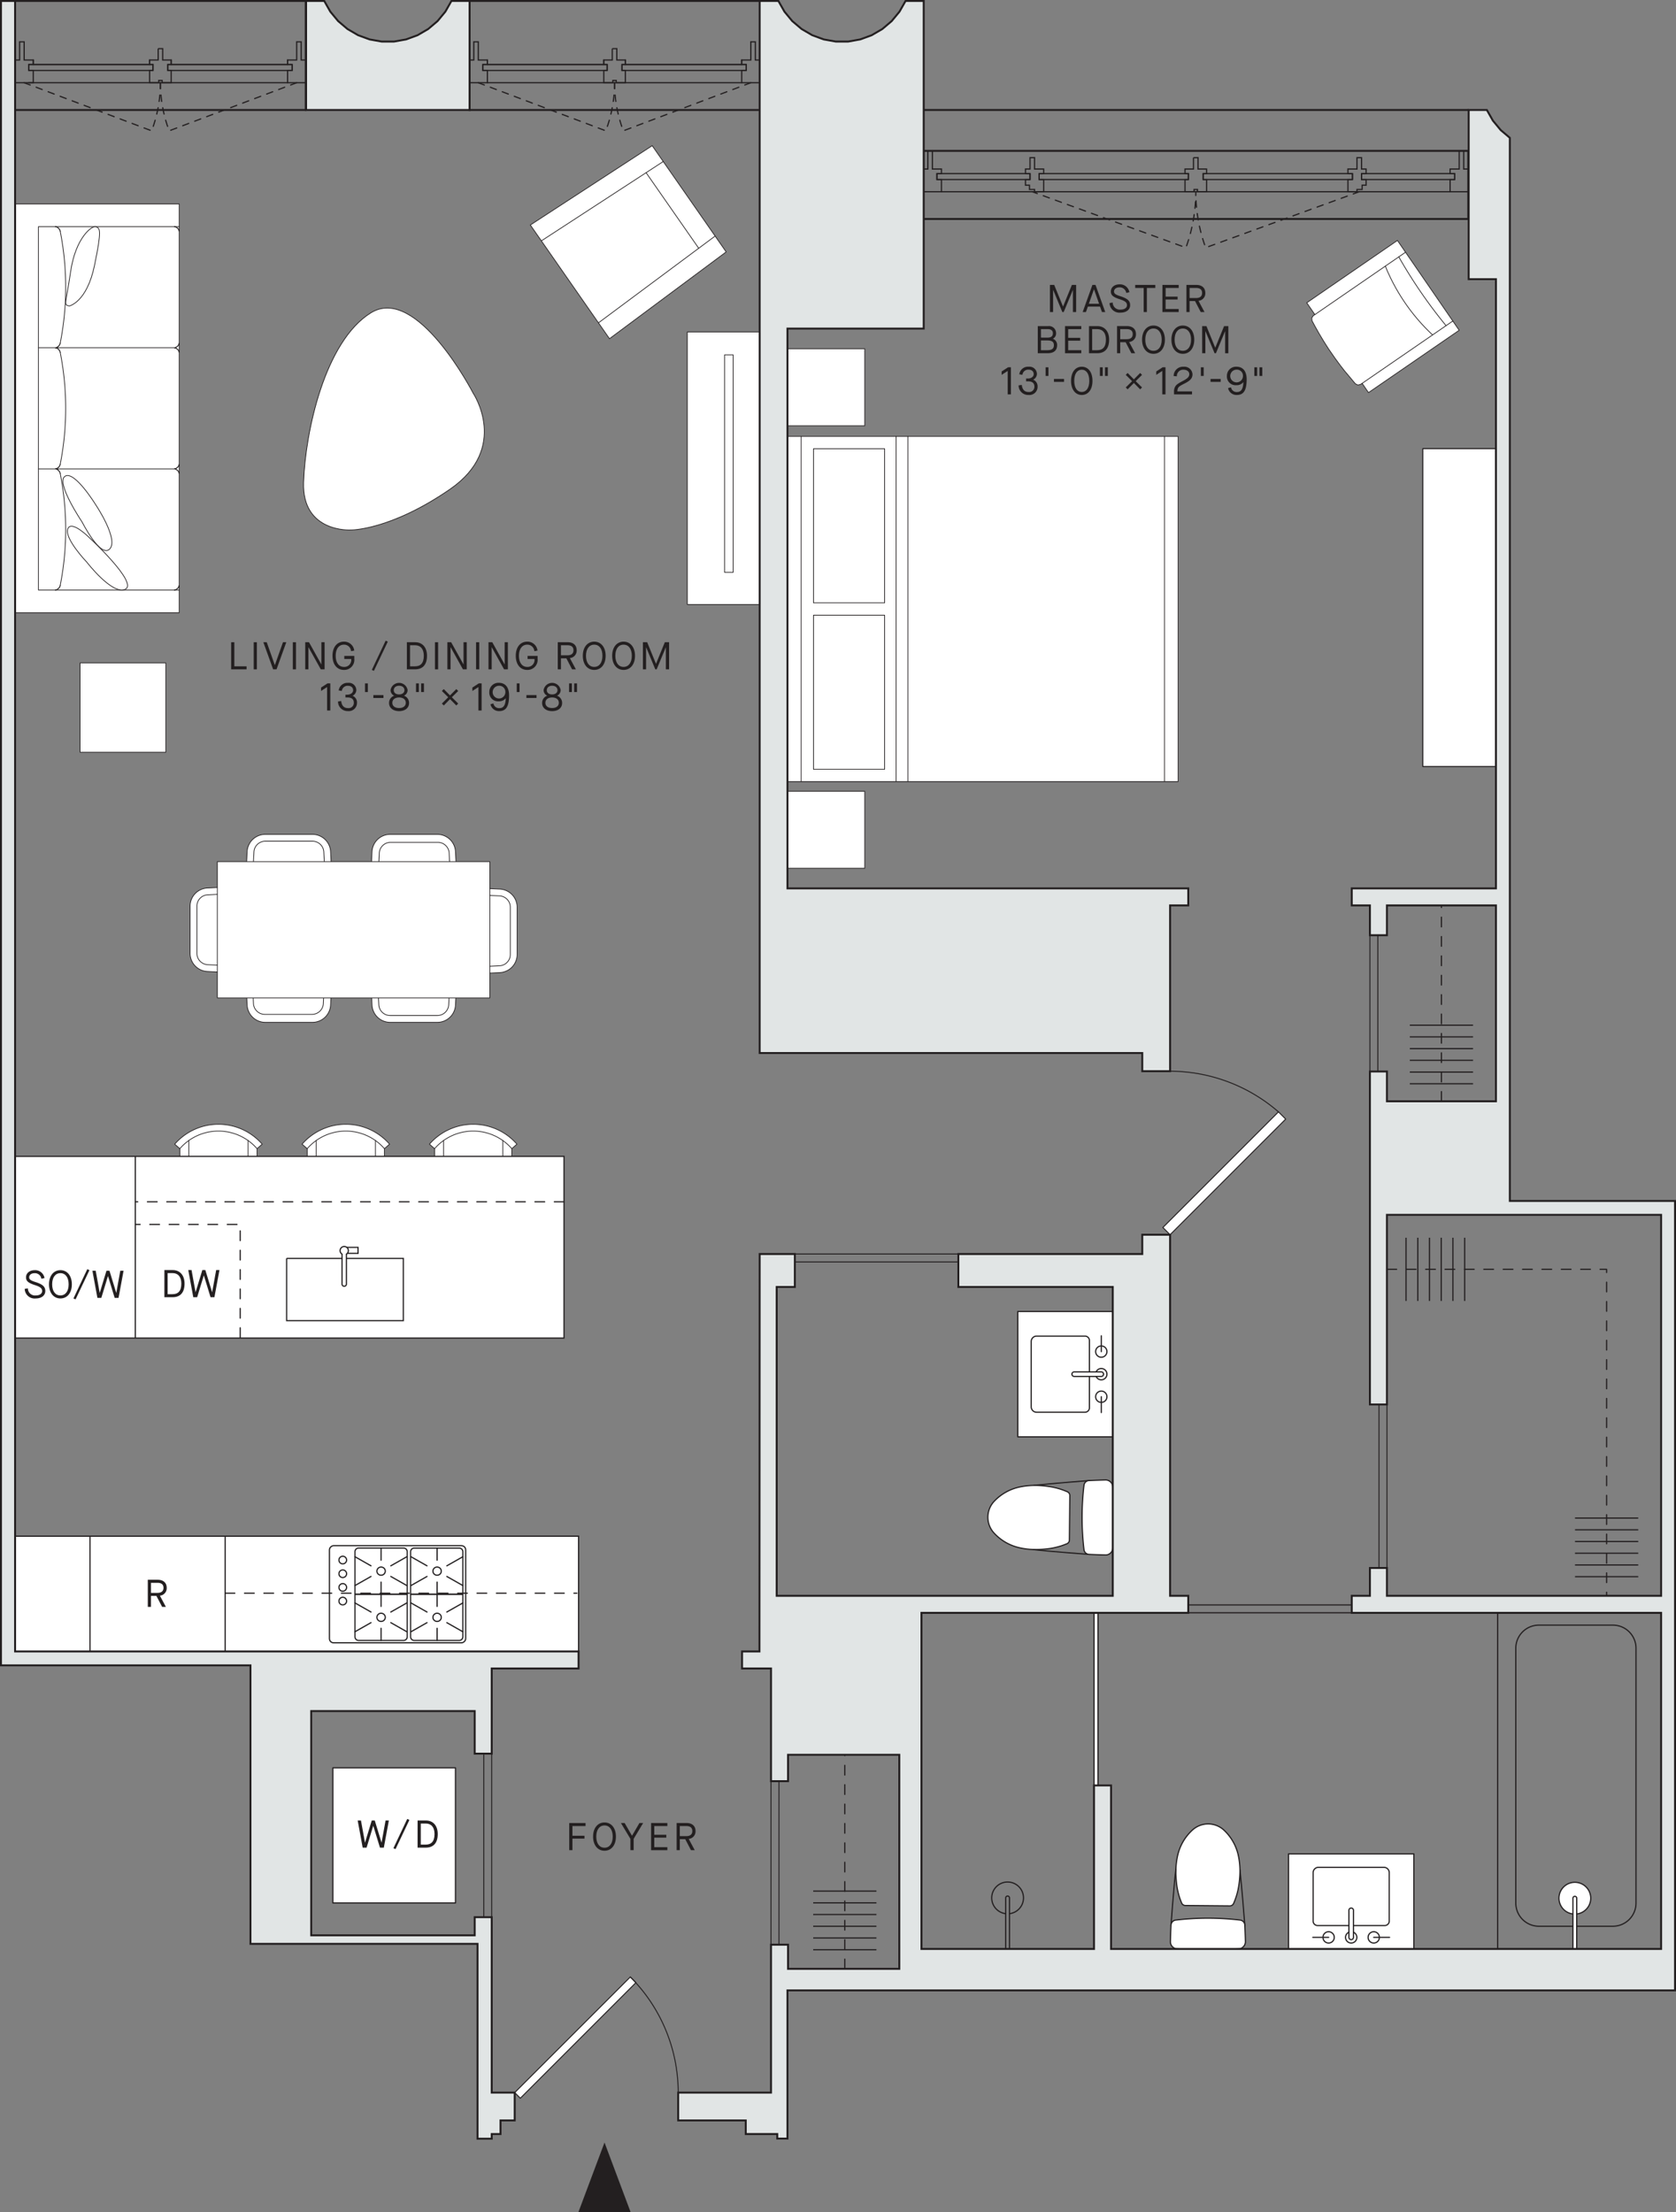 <svg xmlns="http://www.w3.org/2000/svg" viewBox="0 0 345.986 456.619"><rect x="0" y="0" width="345.986" height="456.619" fill="#808080" stroke="none"/><title>Asset 8Unit5B_x</title><g id="Layer_2" data-name="Layer 2"><g id="Unit5B_Rest"><g id="LWPOLYLINE"><path d="M61.241,17.075,34.925,27a28.129,28.129,0,0,1-1.809-9.924" style="fill:none;stroke:#231f20;stroke-linecap:round;stroke-linejoin:round;stroke-width:0.25px;stroke-dasharray:1.323,1.323"/></g><g id="LWPOLYLINE-2" data-name="LWPOLYLINE"><path d="M4.991,17.075,31.307,27a28.129,28.129,0,0,0,1.809-9.924" style="fill:none;stroke:#231f20;stroke-linecap:round;stroke-linejoin:round;stroke-width:0.25px;stroke-dasharray:1.323,1.323"/></g><g id="LWPOLYLINE-3" data-name="LWPOLYLINE"><path d="M154.991,17.075,128.675,27a28.129,28.129,0,0,1-1.809-9.924" style="fill:none;stroke:#231f20;stroke-linecap:round;stroke-linejoin:round;stroke-width:0.25px;stroke-dasharray:1.323,1.323"/></g><g id="LWPOLYLINE-4" data-name="LWPOLYLINE"><path d="M98.741,17.075,125.057,27a28.129,28.129,0,0,0,1.809-9.924" style="fill:none;stroke:#231f20;stroke-linecap:round;stroke-linejoin:round;stroke-width:0.25px;stroke-dasharray:1.323,1.323"/></g><g id="LWPOLYLINE-5" data-name="LWPOLYLINE"><path d="M280.6,39.575,248.887,51.118a33.759,33.759,0,0,1-2.035-11.543,33.759,33.759,0,0,1-2.035,11.543L213.1,39.575" style="fill:none;stroke:#231f20;stroke-linecap:round;stroke-linejoin:round;stroke-width:0.25px;stroke-dasharray:1.323,1.323"/></g><g id="LWPOLYLINE-6" data-name="LWPOLYLINE"><path d="M88.654,236.163a11.974,11.974,0,0,1,18.058,0l-1.06.924v10.9H89.714v-10.9Z" style="fill:#fff;stroke:#231f20;stroke-linecap:round;stroke-linejoin:round;stroke-width:0.15px"/></g><g id="LWPOLYLINE-7" data-name="LWPOLYLINE"><path d="M62.359,236.163a11.974,11.974,0,0,1,18.058,0l-1.06.924v10.9H63.419v-10.9Z" style="fill:#fff;stroke:#231f20;stroke-linecap:round;stroke-linejoin:round;stroke-width:0.15px"/></g><g id="LWPOLYLINE-8" data-name="LWPOLYLINE"><path d="M36.064,236.163a11.974,11.974,0,0,1,18.058,0l-1.06.924v10.9H37.124v-10.9Z" style="fill:#fff;stroke:#231f20;stroke-linecap:round;stroke-linejoin:round;stroke-width:0.15px"/></g><g id="LWPOLYLINE-9" data-name="LWPOLYLINE"><path d="M48.617,183v17.812l-5.812-.291a3.749,3.749,0,0,1-3.563-3.745v-9.74a3.75,3.75,0,0,1,3.563-3.746Z" style="fill:#fff;stroke:#231f20;stroke-linecap:round;stroke-linejoin:round;stroke-width:0.15px"/></g><g id="LWPOLYLINE-10" data-name="LWPOLYLINE"><path d="M97.38,201.032V183.22l5.812.291a3.749,3.749,0,0,1,3.563,3.745V197a3.75,3.75,0,0,1-3.563,3.745Z" style="fill:#fff;stroke:#231f20;stroke-linecap:round;stroke-linejoin:round;stroke-width:0.15px"/></g><g id="LWPOLYLINE-11" data-name="LWPOLYLINE"><path d="M50.726,181.593H68.539l-.291-5.812a3.749,3.749,0,0,0-3.745-3.563H54.762a3.75,3.75,0,0,0-3.745,3.563Z" style="fill:#fff;stroke:#231f20;stroke-linecap:round;stroke-linejoin:round;stroke-width:0.15px"/></g><g id="LWPOLYLINE-12" data-name="LWPOLYLINE"><path d="M76.508,181.593H94.32l-.29-5.812a3.75,3.75,0,0,0-3.746-3.563h-9.74a3.75,3.75,0,0,0-3.746,3.563Z" style="fill:#fff;stroke:#231f20;stroke-linecap:round;stroke-linejoin:round;stroke-width:0.15px"/></g><g id="LWPOLYLINE-13" data-name="LWPOLYLINE"><path d="M94.32,201.638H76.508l.29,5.813a3.749,3.749,0,0,0,3.746,3.562h9.74a3.749,3.749,0,0,0,3.746-3.562Z" style="fill:#fff;stroke:#231f20;stroke-linecap:round;stroke-linejoin:round;stroke-width:0.15px"/></g><g id="LWPOLYLINE-14" data-name="LWPOLYLINE"><path d="M68.539,201.638H50.726l.291,5.813a3.749,3.749,0,0,0,3.745,3.562H64.5a3.749,3.749,0,0,0,3.745-3.562Z" style="fill:#fff;stroke:#231f20;stroke-linecap:round;stroke-linejoin:round;stroke-width:0.15px"/></g><g id="LWPOLYLINE-15" data-name="LWPOLYLINE"><path d="M48.617,199.4l-5.742-.287a2.344,2.344,0,0,1-2.227-2.341v-9.74a2.344,2.344,0,0,1,2.227-2.341l5.742-.287" style="fill:#fff;stroke:#231f20;stroke-linecap:round;stroke-linejoin:round;stroke-width:0.15px"/></g><g id="LWPOLYLINE-16" data-name="LWPOLYLINE"><path d="M97.38,184.628l5.742.287a2.343,2.343,0,0,1,2.226,2.341V197a2.343,2.343,0,0,1-2.226,2.34l-5.742.287" style="fill:#fff;stroke:#231f20;stroke-linecap:round;stroke-linejoin:round;stroke-width:0.15px"/></g><g id="LWPOLYLINE-17" data-name="LWPOLYLINE"><path d="M67.131,181.593l-.287-5.742a2.343,2.343,0,0,0-2.341-2.226H54.762a2.343,2.343,0,0,0-2.34,2.226l-.287,5.742" style="fill:#fff;stroke:#231f20;stroke-linecap:round;stroke-linejoin:round;stroke-width:0.15px"/></g><g id="LWPOLYLINE-18" data-name="LWPOLYLINE"><path d="M93.008,181.828l-.287-5.742a2.343,2.343,0,0,0-2.341-2.227H80.64a2.343,2.343,0,0,0-2.341,2.227l-.287,5.742" style="fill:#fff;stroke:#231f20;stroke-linecap:round;stroke-linejoin:round;stroke-width:0.15px"/></g><g id="LWPOLYLINE-19" data-name="LWPOLYLINE"><path d="M77.916,201.638l.287,5.742a2.343,2.343,0,0,0,2.341,2.227h9.74a2.343,2.343,0,0,0,2.341-2.227l.287-5.742" style="fill:#fff;stroke:#231f20;stroke-linecap:round;stroke-linejoin:round;stroke-width:0.15px"/></g><g id="LWPOLYLINE-20" data-name="LWPOLYLINE"><path d="M52.038,201.4l.287,5.742a2.345,2.345,0,0,0,2.341,2.227h9.741a2.345,2.345,0,0,0,2.341-2.227l.287-5.742" style="fill:#fff;stroke:#231f20;stroke-linecap:round;stroke-linejoin:round;stroke-width:0.15px"/></g><g id="LWPOLYLINE-21" data-name="LWPOLYLINE"><rect x="44.867" y="177.843" width="56.25" height="28.125" style="fill:#fff;stroke:#231f20;stroke-linecap:round;stroke-linejoin:round;stroke-width:0.15px"/></g><g id="LWPOLYLINE-22" data-name="LWPOLYLINE"><rect x="162.58" y="90.077" width="80.625" height="71.25" style="fill:#fff;stroke:#231f20;stroke-linecap:round;stroke-linejoin:round;stroke-width:0.15px"/></g><g id="LWPOLYLINE-23" data-name="LWPOLYLINE"><rect x="162.58" y="163.32" width="15.938" height="15.897" style="fill:#fff;stroke:#231f20;stroke-linecap:round;stroke-linejoin:round;stroke-width:0.15px"/></g><g id="LWPOLYLINE-24" data-name="LWPOLYLINE"><rect x="162.58" y="71.983" width="15.938" height="15.897" style="fill:#fff;stroke:#231f20;stroke-linecap:round;stroke-linejoin:round;stroke-width:0.15px"/></g><g id="LWPOLYLINE-25" data-name="LWPOLYLINE"><rect x="167.934" y="126.976" width="14.683" height="31.809" style="fill:none;stroke:#231f20;stroke-linecap:round;stroke-linejoin:round;stroke-width:0.15px"/></g><g id="LINE"><line x1="165.392" y1="90.077" x2="165.392" y2="161.327" style="fill:none;stroke:#231f20;stroke-linecap:round;stroke-linejoin:round;stroke-width:0.15px"/></g><g id="LINE-2" data-name="LINE"><line x1="240.392" y1="90.077" x2="240.392" y2="161.327" style="fill:none;stroke:#231f20;stroke-linecap:round;stroke-linejoin:round;stroke-width:0.15px"/></g><g id="LWPOLYLINE-26" data-name="LWPOLYLINE"><rect x="167.934" y="92.619" width="14.683" height="31.809" style="fill:none;stroke:#231f20;stroke-linecap:round;stroke-linejoin:round;stroke-width:0.15px"/></g><g id="LWPOLYLINE-27" data-name="LWPOLYLINE"><line x1="91.565" y1="235.411" x2="91.565" y2="247.991" style="fill:none;stroke:#231f20;stroke-linecap:round;stroke-linejoin:round;stroke-width:0.15px"/></g><g id="LWPOLYLINE-28" data-name="LWPOLYLINE"><line x1="103.801" y1="235.411" x2="103.801" y2="247.991" style="fill:none;stroke:#231f20;stroke-linecap:round;stroke-linejoin:round;stroke-width:0.15px"/></g><g id="LWPOLYLINE-29" data-name="LWPOLYLINE"><path d="M105.652,237.087a10.567,10.567,0,0,0-15.938,0" style="fill:none;stroke:#231f20;stroke-linecap:round;stroke-linejoin:round;stroke-width:0.15px"/></g><g id="LWPOLYLINE-30" data-name="LWPOLYLINE"><line x1="65.27" y1="235.411" x2="65.27" y2="247.991" style="fill:none;stroke:#231f20;stroke-linecap:round;stroke-linejoin:round;stroke-width:0.15px"/></g><g id="LWPOLYLINE-31" data-name="LWPOLYLINE"><line x1="77.506" y1="235.411" x2="77.506" y2="247.991" style="fill:none;stroke:#231f20;stroke-linecap:round;stroke-linejoin:round;stroke-width:0.15px"/></g><g id="LWPOLYLINE-32" data-name="LWPOLYLINE"><path d="M79.357,237.087a10.567,10.567,0,0,0-15.938,0" style="fill:none;stroke:#231f20;stroke-linecap:round;stroke-linejoin:round;stroke-width:0.15px"/></g><g id="LWPOLYLINE-33" data-name="LWPOLYLINE"><line x1="38.975" y1="235.411" x2="38.975" y2="247.991" style="fill:none;stroke:#231f20;stroke-linecap:round;stroke-linejoin:round;stroke-width:0.15px"/></g><g id="LWPOLYLINE-34" data-name="LWPOLYLINE"><line x1="51.211" y1="235.411" x2="51.211" y2="247.991" style="fill:none;stroke:#231f20;stroke-linecap:round;stroke-linejoin:round;stroke-width:0.15px"/></g><g id="LWPOLYLINE-35" data-name="LWPOLYLINE"><path d="M53.062,237.087a10.567,10.567,0,0,0-15.938,0" style="fill:none;stroke:#231f20;stroke-linecap:round;stroke-linejoin:round;stroke-width:0.15px"/></g><g id="LWPOLYLINE-36" data-name="LWPOLYLINE"><polygon points="282.509 81.037 281.194 79.125 280.89 79.334 280.323 79.478 279.799 79.219 278.555 77.728 277.54 76.524 276.7 75.442 275.625 73.983 274.683 72.623 274.302 72.078 274.014 71.624 273.643 71.047 273.233 70.392 272.304 68.845 271.474 67.373 270.847 66.199 270.793 65.617 271.13 65.139 271.435 64.93 269.762 62.496 288.477 49.629 301.224 68.17 282.509 81.037" style="fill:#fff;stroke:#231f20;stroke-linecap:round;stroke-linejoin:round;stroke-width:0.15px"/></g><g id="LINE-3" data-name="LINE"><line x1="290.15" y1="52.063" x2="271.442" y2="64.93" style="fill:none;stroke:#231f20;stroke-linecap:round;stroke-linejoin:round;stroke-width:0.15px"/></g><g id="LINE-4" data-name="LINE"><line x1="281.194" y1="79.125" x2="299.91" y2="66.258" style="fill:none;stroke:#231f20;stroke-linecap:round;stroke-linejoin:round;stroke-width:0.15px"/></g><g id="ARC"><path d="M285.978,54.931a40.153,40.153,0,0,0,9.76,14.2" style="fill:none;stroke:#231f20;stroke-linecap:round;stroke-linejoin:round;stroke-width:0.15px"/></g><g id="ARC-2" data-name="ARC"><path d="M288.76,53.019a101.031,101.031,0,0,0,9.759,14.2" style="fill:none;stroke:#231f20;stroke-linecap:round;stroke-linejoin:round;stroke-width:0.15px"/></g><line x1="184.986" y1="161.314" x2="184.986" y2="90.064" style="fill:none;stroke:#231f20;stroke-linecap:round;stroke-linejoin:round;stroke-width:0.15px"/><line x1="187.416" y1="161.314" x2="187.416" y2="90.064" style="fill:none;stroke:#231f20;stroke-linecap:round;stroke-linejoin:round;stroke-width:0.15px"/><g id="LWPOLYLINE-37" data-name="LWPOLYLINE"><rect x="293.724" y="92.595" width="15" height="65.625" style="fill:#fff;stroke:#231f20;stroke-linecap:round;stroke-linejoin:round;stroke-width:0.216px"/></g><g id="LWPOLYLINE-38" data-name="LWPOLYLINE"><rect x="141.88" y="68.518" width="15" height="56.25" style="fill:#fff;stroke:#231f20;stroke-linecap:round;stroke-linejoin:round;stroke-width:0.15px"/></g><g id="LWPOLYLINE-39" data-name="LWPOLYLINE"><polygon points="125.82 69.908 149.904 51.996 134.636 30.069 109.481 46.443 125.82 69.908" style="fill:#fff;stroke:#231f20;stroke-linecap:round;stroke-linejoin:round;stroke-width:0.15px"/></g><g id="LINE-5" data-name="LINE"><line x1="123.542" y1="66.637" x2="147.626" y2="48.724" style="fill:none;stroke:#231f20;stroke-linecap:round;stroke-linejoin:round;stroke-width:0.15px"/></g><g id="LINE-6" data-name="LINE"><line x1="144.235" y1="51.237" x2="133.381" y2="35.649" style="fill:none;stroke:#231f20;stroke-linecap:round;stroke-linejoin:round;stroke-width:0.15px"/></g><g id="LINE-7" data-name="LINE"><line x1="136.914" y1="33.34" x2="111.759" y2="49.714" style="fill:none;stroke:#231f20;stroke-linecap:round;stroke-linejoin:round;stroke-width:0.15px"/></g><g id="LWPOLYLINE-40" data-name="LWPOLYLINE"><rect x="16.53" y="136.831" width="17.698" height="18.436" style="fill:#fff;stroke:#231f20;stroke-linecap:round;stroke-linejoin:round;stroke-width:0.15px"/></g><rect x="128.014" y="94.809" width="44.903" height="1.758" transform="translate(246.153 -54.777) rotate(90)" style="fill:#fff;stroke:#231f20;stroke-linecap:round;stroke-linejoin:round;stroke-width:0.15px"/><rect x="3.247" y="42.094" width="33.75" height="84.375" style="fill:#fff;stroke:#231f20;stroke-linecap:round;stroke-linejoin:round;stroke-width:0.15px"/><g id="LINE-8" data-name="LINE"><line x1="7.934" y1="96.782" x2="36.015" y2="96.782" style="fill:none;stroke:#231f20;stroke-linecap:round;stroke-linejoin:round;stroke-width:0.15px"/></g><g id="LWPOLYLINE-41" data-name="LWPOLYLINE"><polyline points="36.997 46.782 7.934 46.782 7.934 121.782 36.997 121.782" style="fill:none;stroke:#231f20;stroke-linecap:round;stroke-linejoin:round;stroke-width:0.15px"/></g><g id="ARC-3" data-name="ARC"><path d="M12.428,120.844a59.552,59.552,0,0,0,0-23.125" style="fill:none;stroke:#231f20;stroke-linecap:round;stroke-linejoin:round;stroke-width:0.15px"/></g><g id="ARC-4" data-name="ARC"><path d="M12.428,97.719a1.224,1.224,0,0,0-.982-.937" style="fill:none;stroke:#231f20;stroke-linecap:round;stroke-linejoin:round;stroke-width:0.15px"/></g><g id="ARC-5" data-name="ARC"><path d="M11.446,121.782a1.224,1.224,0,0,0,.982-.938" style="fill:none;stroke:#231f20;stroke-linecap:round;stroke-linejoin:round;stroke-width:0.15px"/></g><g id="ARC-6" data-name="ARC"><path d="M11.446,96.782a1.224,1.224,0,0,0,.982-.938" style="fill:none;stroke:#231f20;stroke-linecap:round;stroke-linejoin:round;stroke-width:0.15px"/></g><g id="ARC-7" data-name="ARC"><path d="M12.428,47.719a1.224,1.224,0,0,0-.982-.937" style="fill:none;stroke:#231f20;stroke-linecap:round;stroke-linejoin:round;stroke-width:0.15px"/></g><g id="ARC-8" data-name="ARC"><path d="M37,97.719a1.226,1.226,0,0,0-.982-.937" style="fill:none;stroke:#231f20;stroke-linecap:round;stroke-linejoin:round;stroke-width:0.15px"/></g><g id="ARC-9" data-name="ARC"><path d="M36.015,96.782A1.226,1.226,0,0,0,37,95.844" style="fill:none;stroke:#231f20;stroke-linecap:round;stroke-linejoin:round;stroke-width:0.15px"/></g><g id="ARC-10" data-name="ARC"><path d="M36.015,121.782a1.226,1.226,0,0,0,.982-.938" style="fill:none;stroke:#231f20;stroke-linecap:round;stroke-linejoin:round;stroke-width:0.15px"/></g><g id="ARC-11" data-name="ARC"><path d="M37,47.719a1.226,1.226,0,0,0-.982-.937" style="fill:none;stroke:#231f20;stroke-linecap:round;stroke-linejoin:round;stroke-width:0.15px"/></g><g id="LINE-9" data-name="LINE"><line x1="7.934" y1="71.782" x2="36.015" y2="71.782" style="fill:none;stroke:#231f20;stroke-linecap:round;stroke-linejoin:round;stroke-width:0.15px"/></g><g id="ARC-12" data-name="ARC"><path d="M12.428,70.844a59.552,59.552,0,0,0,0-23.125" style="fill:none;stroke:#231f20;stroke-linecap:round;stroke-linejoin:round;stroke-width:0.15px"/></g><g id="ARC-13" data-name="ARC"><path d="M11.446,71.782a1.224,1.224,0,0,0,.982-.938" style="fill:none;stroke:#231f20;stroke-linecap:round;stroke-linejoin:round;stroke-width:0.15px"/></g><g id="ARC-14" data-name="ARC"><path d="M12.428,72.719a1.224,1.224,0,0,0-.982-.937" style="fill:none;stroke:#231f20;stroke-linecap:round;stroke-linejoin:round;stroke-width:0.15px"/></g><g id="ARC-15" data-name="ARC"><path d="M36.015,71.782A1.226,1.226,0,0,0,37,70.844" style="fill:none;stroke:#231f20;stroke-linecap:round;stroke-linejoin:round;stroke-width:0.15px"/></g><g id="ARC-16" data-name="ARC"><path d="M37,72.719a1.226,1.226,0,0,0-.982-.937" style="fill:none;stroke:#231f20;stroke-linecap:round;stroke-linejoin:round;stroke-width:0.15px"/></g><g id="ARC-17" data-name="ARC"><path d="M12.428,95.844a59.552,59.552,0,0,0,0-23.125" style="fill:none;stroke:#231f20;stroke-linecap:round;stroke-linejoin:round;stroke-width:0.15px"/></g><g id="ARC-18" data-name="ARC"><path d="M12.428,97.719a1.224,1.224,0,0,0-.982-.937" style="fill:none;stroke:#231f20;stroke-linecap:round;stroke-linejoin:round;stroke-width:0.15px"/></g><g id="ARC-19" data-name="ARC"><path d="M11.446,121.782a1.224,1.224,0,0,0,.982-.938" style="fill:none;stroke:#231f20;stroke-linecap:round;stroke-linejoin:round;stroke-width:0.15px"/></g><g id="ARC-20" data-name="ARC"><path d="M11.446,96.782a1.224,1.224,0,0,0,.982-.938" style="fill:none;stroke:#231f20;stroke-linecap:round;stroke-linejoin:round;stroke-width:0.15px"/></g><g id="ARC-21" data-name="ARC"><path d="M12.428,47.719a1.224,1.224,0,0,0-.982-.937" style="fill:none;stroke:#231f20;stroke-linecap:round;stroke-linejoin:round;stroke-width:0.15px"/></g><g id="ARC-22" data-name="ARC"><path d="M37,97.719a1.226,1.226,0,0,0-.982-.937" style="fill:none;stroke:#231f20;stroke-linecap:round;stroke-linejoin:round;stroke-width:0.15px"/></g><g id="ARC-23" data-name="ARC"><path d="M36.015,96.782A1.226,1.226,0,0,0,37,95.844" style="fill:none;stroke:#231f20;stroke-linecap:round;stroke-linejoin:round;stroke-width:0.15px"/></g><g id="ARC-24" data-name="ARC"><path d="M36.015,121.782a1.226,1.226,0,0,0,.982-.938" style="fill:none;stroke:#231f20;stroke-linecap:round;stroke-linejoin:round;stroke-width:0.15px"/></g><g id="ARC-25" data-name="ARC"><path d="M37,47.719a1.226,1.226,0,0,0-.982-.937" style="fill:none;stroke:#231f20;stroke-linecap:round;stroke-linejoin:round;stroke-width:0.15px"/></g><g id="ARC-26" data-name="ARC"><path d="M11.446,71.782a1.224,1.224,0,0,0,.982-.938" style="fill:none;stroke:#231f20;stroke-linecap:round;stroke-linejoin:round;stroke-width:0.15px"/></g><g id="ARC-27" data-name="ARC"><path d="M12.428,72.719a1.224,1.224,0,0,0-.982-.937" style="fill:none;stroke:#231f20;stroke-linecap:round;stroke-linejoin:round;stroke-width:0.15px"/></g><g id="ARC-28" data-name="ARC"><path d="M36.015,71.782A1.226,1.226,0,0,0,37,70.844" style="fill:none;stroke:#231f20;stroke-linecap:round;stroke-linejoin:round;stroke-width:0.15px"/></g><g id="ARC-29" data-name="ARC"><path d="M37,72.719a1.226,1.226,0,0,0-.982-.937" style="fill:none;stroke:#231f20;stroke-linecap:round;stroke-linejoin:round;stroke-width:0.15px"/></g><path d="M17.942,116.055s5.274,6.857,7.935,5.565-7.241-10.459-7.241-10.459-3.9-3.983-4.644-1.994S17.942,116.055,17.942,116.055Z" style="fill:#fff;stroke:#231f20;stroke-miterlimit:10;stroke-width:0.15px"/><path d="M19.692,104.082S15.323,97,13.4,98.318s3.556,9.441,3.556,9.441,3.833,7.574,5.708,5.536S19.692,104.082,19.692,104.082Z" style="fill:#fff;stroke:#231f20;stroke-miterlimit:10;stroke-width:0.15px"/><path d="M14.3,63.158s3.617-.744,5.2-8.339,1.115-7.676.309-8.009-4.2,2.243-5.22,9.2S13.041,62.843,14.3,63.158Z" style="fill:#fff;stroke:#231f20;stroke-miterlimit:10;stroke-width:0.15px"/><path d="M72.4,109.391s-10.071.6-9.728-9.826,4.371-29.088,13.887-34.993S97.677,81.157,97.677,81.157s7.6,11.3-4.805,19.834S72.4,109.391,72.4,109.391Z" style="fill:#fff;stroke:#231f20;stroke-miterlimit:10;stroke-width:0.15px"/><g id="LWPOLYLINE-42" data-name="LWPOLYLINE"><polyline points="30.889 12.388 30.889 13.325 6.866 13.325 6.866 12.388" style="fill:none;stroke:#231f20;stroke-linecap:round;stroke-linejoin:round;stroke-width:0.25px"/></g><g id="LWPOLYLINE-43" data-name="LWPOLYLINE"><polyline points="59.366 12.388 59.366 13.325 35.342 13.325 35.342 12.388" style="fill:none;stroke:#231f20;stroke-linecap:round;stroke-linejoin:round;stroke-width:0.25px"/></g><g id="LWPOLYLINE-44" data-name="LWPOLYLINE"><polyline points="63.116 17.075 63.116 22.7 3.116 22.7 3.116 17.075" style="fill:none;stroke:#231f20;stroke-linecap:round;stroke-linejoin:round;stroke-width:0.4px"/></g><g id="LWPOLYLINE-45" data-name="LWPOLYLINE"><polyline points="124.639 12.388 124.639 13.325 100.616 13.325 100.616 12.388" style="fill:none;stroke:#231f20;stroke-linecap:round;stroke-linejoin:round;stroke-width:0.25px"/></g><g id="LWPOLYLINE-46" data-name="LWPOLYLINE"><polyline points="153.116 12.388 153.116 13.325 129.092 13.325 129.092 12.388" style="fill:none;stroke:#231f20;stroke-linecap:round;stroke-linejoin:round;stroke-width:0.25px"/></g><g id="LWPOLYLINE-47" data-name="LWPOLYLINE"><polyline points="156.866 17.075 156.866 22.7 96.866 22.7 96.866 17.075" style="fill:none;stroke:#231f20;stroke-linecap:round;stroke-linejoin:round;stroke-width:0.4px"/></g><g id="LWPOLYLINE-48" data-name="LWPOLYLINE"><polyline points="303.102 39.575 303.102 45.2 190.602 45.2 190.602 39.575" style="fill:none;stroke:#231f20;stroke-linecap:round;stroke-linejoin:round;stroke-width:0.4px"/></g><g id="LWPOLYLINE-49" data-name="LWPOLYLINE"><rect x="5.928" y="13.325" width="25.658" height="1.23" style="fill:none;stroke:#231f20;stroke-linecap:round;stroke-linejoin:round;stroke-width:0.25px"/></g><g id="LWPOLYLINE-50" data-name="LWPOLYLINE"><rect x="34.639" y="13.325" width="25.664" height="1.23" style="fill:none;stroke:#231f20;stroke-linecap:round;stroke-linejoin:round;stroke-width:0.25px"/></g><g id="LWPOLYLINE-51" data-name="LWPOLYLINE"><rect x="99.678" y="13.325" width="25.658" height="1.23" style="fill:none;stroke:#231f20;stroke-linecap:round;stroke-linejoin:round;stroke-width:0.25px"/></g><g id="LWPOLYLINE-52" data-name="LWPOLYLINE"><rect x="128.389" y="13.325" width="25.664" height="1.23" style="fill:none;stroke:#231f20;stroke-linecap:round;stroke-linejoin:round;stroke-width:0.25px"/></g><g id="LWPOLYLINE-53" data-name="LWPOLYLINE"><polygon points="212.633 35.825 211.696 35.825 194.352 35.825 193.414 35.825 193.414 37.055 211.696 37.055 212.633 37.055 212.633 35.825" style="fill:none;stroke:#231f20;stroke-linecap:round;stroke-linejoin:round;stroke-width:0.25px"/></g><g id="LWPOLYLINE-54" data-name="LWPOLYLINE"><polygon points="245.328 35.825 244.625 35.825 214.508 35.825 214.508 37.055 245.316 37.055 245.328 35.825" style="fill:none;stroke:#231f20;stroke-linecap:round;stroke-linejoin:round;stroke-width:0.25px"/></g><g id="LWPOLYLINE-55" data-name="LWPOLYLINE"><polygon points="279.196 35.825 278.258 35.825 249.078 35.825 248.375 35.825 248.375 37.055 279.196 37.055 279.196 35.825" style="fill:none;stroke:#231f20;stroke-linecap:round;stroke-linejoin:round;stroke-width:0.25px"/></g><g id="LWPOLYLINE-56" data-name="LWPOLYLINE"><polygon points="300.289 35.825 299.352 35.825 281.071 35.825 281.071 37.055 300.289 37.055 300.289 35.825" style="fill:none;stroke:#231f20;stroke-linecap:round;stroke-linejoin:round;stroke-width:0.25px"/></g><line x1="194.352" y1="39.575" x2="299.352" y2="39.575" style="fill:none;stroke:#231f20;stroke-linecap:round;stroke-linejoin:round;stroke-width:0.25px"/><line x1="100.616" y1="17.075" x2="153.116" y2="17.075" style="fill:none;stroke:#231f20;stroke-linecap:round;stroke-linejoin:round;stroke-width:0.25px"/><line x1="5.928" y1="17.075" x2="59.366" y2="17.075" style="fill:none;stroke:#231f20;stroke-linecap:round;stroke-linejoin:round;stroke-width:0.25px"/><g id="LWPOLYLINE-57" data-name="LWPOLYLINE"><polygon points="6.866 14.555 5.928 14.555 5.928 13.325 6.866 13.325 6.866 12.388 4.991 12.388 4.991 8.637 4.053 8.637 4.053 12.388 3.116 12.388 3.116 17.075 6.866 17.075 6.866 14.555" style="fill:none;stroke:#231f20;stroke-miterlimit:10;stroke-width:0.25px"/></g><g id="LWPOLYLINE-58" data-name="LWPOLYLINE"><polyline points="32.647 10.044 33.585 10.044 33.585 12.388 35.342 12.388 35.342 13.325 34.639 13.325 34.639 14.555 35.342 14.555 35.342 17.075 33.467 17.075 33.467 16.606 32.764 16.606 32.764 17.075 30.889 17.075 30.889 14.555 31.58 14.555 31.592 13.325 30.889 13.325 30.889 12.388 32.647 12.388 32.647 10.044" style="fill:none;stroke:#231f20;stroke-miterlimit:10;stroke-width:0.25px"/></g><g id="LWPOLYLINE-59" data-name="LWPOLYLINE"><polygon points="63.116 12.388 62.178 12.388 62.178 8.637 61.241 8.637 61.241 12.388 59.366 12.388 59.366 13.325 60.303 13.325 60.303 14.555 59.366 14.555 59.366 17.075 63.116 17.075 63.116 12.388" style="fill:none;stroke:#231f20;stroke-miterlimit:10;stroke-width:0.25px"/></g><g id="LWPOLYLINE-60" data-name="LWPOLYLINE"><polygon points="100.616 14.555 99.678 14.555 99.678 13.325 100.616 13.325 100.616 12.388 98.741 12.388 98.741 8.637 97.803 8.637 97.803 12.388 96.866 12.388 96.866 17.075 100.616 17.075 100.616 14.555" style="fill:none;stroke:#231f20;stroke-miterlimit:10;stroke-width:0.25px"/></g><g id="LWPOLYLINE-61" data-name="LWPOLYLINE"><polyline points="126.397 10.044 127.335 10.044 127.335 12.388 129.092 12.388 129.092 13.325 128.389 13.325 128.389 14.555 129.092 14.555 129.092 17.075 127.217 17.075 127.217 16.606 126.514 16.606 126.514 17.075 124.639 17.075 124.639 14.555 125.33 14.555 125.342 13.325 124.639 13.325 124.639 12.388 126.397 12.388 126.397 10.044" style="fill:none;stroke:#231f20;stroke-miterlimit:10;stroke-width:0.25px"/></g><g id="LWPOLYLINE-62" data-name="LWPOLYLINE"><polygon points="156.866 12.388 155.928 12.388 155.928 8.637 154.991 8.637 154.991 12.388 153.116 12.388 153.116 13.325 154.053 13.325 154.053 14.555 153.116 14.555 153.116 17.075 156.866 17.075 156.866 12.388" style="fill:none;stroke:#231f20;stroke-miterlimit:10;stroke-width:0.25px"/></g><g id="LWPOLYLINE-63" data-name="LWPOLYLINE"><polyline points="246.383 32.544 247.321 32.544 247.321 34.888 249.078 34.888 249.078 35.825 248.375 35.825 248.375 37.055 249.078 37.055 249.078 39.575 247.203 39.575 247.203 39.106 246.5 39.106 246.5 39.575 244.625 39.575 244.625 37.055 245.316 37.055 245.328 35.825 244.625 35.825 244.625 34.888 246.383 34.888 246.383 32.544" style="fill:none;stroke:#231f20;stroke-miterlimit:10;stroke-width:0.25px"/></g><g id="LWPOLYLINE-64" data-name="LWPOLYLINE"><polygon points="278.258 37.055 279.196 37.055 279.196 35.825 278.258 35.825 278.258 34.888 280.133 34.888 280.133 32.544 281.071 32.544 281.071 34.887 282.008 34.887 282.008 35.825 281.071 35.825 281.071 37.055 282.008 37.055 282.008 38.227 281.188 38.227 281.188 39.106 280.133 39.106 280.133 39.575 278.258 39.575 278.258 37.055" style="fill:none;stroke:#231f20;stroke-miterlimit:10;stroke-width:0.25px"/></g><g id="LWPOLYLINE-65" data-name="LWPOLYLINE"><polygon points="303.102 34.887 302.164 34.888 302.164 31.137 301.227 31.137 301.227 34.887 299.352 34.888 299.352 35.825 300.289 35.825 300.289 37.055 299.352 37.055 299.352 39.575 303.102 39.575 303.102 34.887" style="fill:none;stroke:#231f20;stroke-miterlimit:10;stroke-width:0.25px"/></g><g id="LWPOLYLINE-66" data-name="LWPOLYLINE"><polygon points="194.352 37.055 193.414 37.055 193.414 35.825 194.352 35.825 194.352 34.887 192.477 34.887 192.477 31.137 191.539 31.137 191.539 34.887 190.602 34.887 190.602 39.575 194.352 39.575 194.352 37.055" style="fill:none;stroke:#231f20;stroke-miterlimit:10;stroke-width:0.25px"/></g><g id="LWPOLYLINE-67" data-name="LWPOLYLINE"><polygon points="215.446 37.055 214.508 37.055 214.508 35.825 215.446 35.825 215.446 34.888 213.571 34.888 213.571 32.544 212.633 32.544 212.633 34.887 211.696 34.887 211.696 35.825 212.633 35.825 212.633 37.055 211.696 37.055 211.696 38.227 212.516 38.227 212.516 39.106 213.571 39.106 213.571 39.575 215.446 39.575 215.446 37.055" style="fill:none;stroke:#231f20;stroke-miterlimit:10;stroke-width:0.25px"/></g><g id="LWPOLYLINE-68" data-name="LWPOLYLINE"><polyline points="63.116 17.075 63.116 0.2 3.116 0.2 3.116 17.075" style="fill:none;stroke:#231f20;stroke-linecap:round;stroke-linejoin:round;stroke-width:0.4px"/></g><g id="LWPOLYLINE-69" data-name="LWPOLYLINE"><polyline points="156.866 17.075 156.866 0.2 96.866 0.2 96.866 17.075" style="fill:none;stroke:#231f20;stroke-linecap:round;stroke-linejoin:round;stroke-width:0.4px"/></g><g id="LWPOLYLINE-70" data-name="LWPOLYLINE"><polyline points="303.102 39.575 303.102 31.137 190.602 31.137 190.602 39.575" style="fill:none;stroke:#231f20;stroke-linecap:round;stroke-linejoin:round;stroke-width:0.4px"/></g><line x1="303.188" y1="22.7" x2="188.947" y2="22.7" style="fill:none;stroke:#231f20;stroke-miterlimit:10;stroke-width:0.4px"/><g id="LWPOLYLINE-71" data-name="LWPOLYLINE"><rect x="235.859" y="241.116" width="33.75" height="2.109" transform="translate(-97.216 249.64) rotate(-45)" style="fill:#fff;stroke:#231f20;stroke-linecap:round;stroke-linejoin:round;stroke-width:0.2px"/></g><g id="LWPOLYLINE-72" data-name="LWPOLYLINE"><rect x="101.892" y="419.746" width="33.75" height="1.641" transform="translate(-262.599 207.162) rotate(-45)" style="fill:#fff;stroke:#231f20;stroke-linecap:round;stroke-linejoin:round;stroke-width:0.2px"/></g><g id="LWPOLYLINE-73" data-name="LWPOLYLINE"><rect x="282.798" y="193.032" width="1.641" height="28.125" style="fill:none;stroke:#231f20;stroke-linecap:round;stroke-linejoin:round;stroke-width:0.2px"/></g><g id="LWPOLYLINE-74" data-name="LWPOLYLINE"><rect x="284.673" y="289.888" width="1.641" height="33.75" style="fill:none;stroke:#231f20;stroke-linecap:round;stroke-linejoin:round;stroke-width:0.2px"/></g><g id="LWPOLYLINE-75" data-name="LWPOLYLINE"><rect x="245.298" y="331.255" width="33.75" height="1.641" style="fill:none;stroke:#231f20;stroke-linecap:round;stroke-linejoin:round;stroke-width:0.2px"/></g><g id="LWPOLYLINE-76" data-name="LWPOLYLINE"><rect x="164.087" y="258.833" width="33.75" height="1.641" style="fill:none;stroke:#231f20;stroke-linecap:round;stroke-linejoin:round;stroke-width:0.2px"/></g><g id="LWPOLYLINE-77" data-name="LWPOLYLINE"><rect x="99.868" y="361.958" width="1.641" height="33.75" style="fill:none;stroke:#231f20;stroke-linecap:round;stroke-linejoin:round;stroke-width:0.2px"/></g><g id="LWPOLYLINE-78" data-name="LWPOLYLINE"><rect x="159.165" y="367.641" width="1.641" height="33.75" style="fill:none;stroke:#231f20;stroke-linecap:round;stroke-linejoin:round;stroke-width:0.2px"/></g><g id="LWPOLYLINE-79" data-name="LWPOLYLINE"><rect x="245.298" y="331.255" width="33.75" height="1.641" style="fill:none;stroke:#231f20;stroke-linecap:round;stroke-linejoin:round;stroke-width:0.2px"/></g><g id="ARC-30" data-name="ARC"><path d="M263.921,229.492a34.268,34.268,0,0,0-22.373-8.394" style="fill:none;stroke:#231f20;stroke-linecap:round;stroke-linejoin:round;stroke-width:0.2px"/></g><g id="ARC-31" data-name="ARC"><path d="M140.005,431.919a33.751,33.751,0,0,0-9.885-23.865" style="fill:none;stroke:#231f20;stroke-linecap:round;stroke-linejoin:round;stroke-width:0.2px"/></g><g id="LWPOLYLINE-80" data-name="LWPOLYLINE"><rect x="309.165" y="332.895" width="33.75" height="69.375" style="fill:none;stroke:#231f20;stroke-linecap:round;stroke-linejoin:round;stroke-width:0.25px"/></g><g id="LWPOLYLINE-81" data-name="LWPOLYLINE"><path d="M337.729,340.2v52.61a4.773,4.773,0,0,1-4.772,4.772h-15.27a4.772,4.772,0,0,1-4.772-4.772V340.2a4.772,4.772,0,0,1,4.772-4.772h15.27a4.773,4.773,0,0,1,4.772,4.772" style="fill:none;stroke:#231f20;stroke-linecap:round;stroke-linejoin:round;stroke-width:0.25px"/></g><g id="ARC-32" data-name="ARC"><path d="M208.4,394.988a3.279,3.279,0,1,0-.788,0" style="fill:none;stroke:#231f20;stroke-linecap:round;stroke-linejoin:round;stroke-width:0.25px"/></g><g id="LWPOLYLINE-82" data-name="LWPOLYLINE"><path d="M207.616,391.781v11.468h.775V391.781a.39.39,0,1,0-.775,0Z" style="fill:none;stroke:#231f20;stroke-linecap:round;stroke-linejoin:round;stroke-width:0.25px"/></g><g id="LWPOLYLINE-83" data-name="LWPOLYLINE"><rect x="190.22" y="332.895" width="35.625" height="69.375" style="fill:none;stroke:#231f20;stroke-linecap:round;stroke-linejoin:round;stroke-width:0.25px"/></g><g id="LWPOLYLINE-84" data-name="LWPOLYLINE"><rect x="225.845" y="332.895" width="0.828" height="35.625" style="fill:#fff;stroke:#231f20;stroke-linecap:round;stroke-linejoin:round;stroke-width:0.25px"/></g><g id="ARC-33" data-name="ARC"><path d="M325.5,395.051a3.28,3.28,0,1,0-.789,0" style="fill:#fff;stroke:#231f20;stroke-linecap:round;stroke-linejoin:round;stroke-width:0.25px"/></g><g id="LWPOLYLINE-85" data-name="LWPOLYLINE"><path d="M324.715,391.841v11.408h.775V391.841a.39.39,0,1,0-.775,0Z" style="fill:#fff;stroke:#231f20;stroke-linecap:round;stroke-linejoin:round;stroke-width:0.25px"/></g><rect x="68.716" y="364.888" width="25.313" height="27.891" style="fill:#fff;stroke:#231f20;stroke-linecap:round;stroke-linejoin:round;stroke-width:0.25px"/><g id="LWPOLYLINE-86" data-name="LWPOLYLINE"><rect x="1.594" y="317.075" width="117.844" height="25.091" style="fill:#fff;stroke:#231f20;stroke-miterlimit:10;stroke-width:0.25px"/></g><g id="LWPOLYLINE-87" data-name="LWPOLYLINE"><rect x="1.553" y="238.677" width="114.883" height="37.5" style="fill:#fff;stroke:#231f20;stroke-miterlimit:10;stroke-width:0.25px"/></g><g id="LWPOLYLINE-88" data-name="LWPOLYLINE"><polyline points="59.171 259.735 59.171 272.583 83.261 272.583 83.261 259.735 59.171 259.735" style="fill:none;stroke:#231f20;stroke-miterlimit:10;stroke-width:0.25px"/></g><rect x="70.98" y="257.468" width="2.935" height="1.232" transform="translate(144.894 516.168) rotate(180)" style="fill:#fff;stroke:#231f20;stroke-miterlimit:10;stroke-width:0.25px"/><path d="M70.335,258.579a.851.851,0,0,0,.281.282v6.185a.446.446,0,0,0,.892,0v-6.185a.853.853,0,1,0-1.173-.282Z" style="fill:#fff;stroke:#231f20;stroke-miterlimit:10;stroke-width:0.25px"/><g id="LINE-10" data-name="LINE"><line x1="46.475" y1="328.849" x2="119.094" y2="328.849" style="fill:none;stroke:#231f20;stroke-linecap:round;stroke-linejoin:round;stroke-width:0.25px;stroke-dasharray:2,2"/></g><line x1="18.585" y1="317.075" x2="18.585" y2="342.666" style="fill:none;stroke:#231f20;stroke-miterlimit:10;stroke-width:0.25px"/><line x1="46.475" y1="317.075" x2="46.475" y2="342.666" style="fill:none;stroke:#231f20;stroke-miterlimit:10;stroke-width:0.25px"/><line x1="27.928" y1="238.677" x2="27.928" y2="276.177" style="fill:none;stroke:#231f20;stroke-miterlimit:10;stroke-width:0.25px"/><g id="LWPOLYLINE-89" data-name="LWPOLYLINE"><line x1="297.563" y1="227.309" x2="297.563" y2="186.88" style="fill:none;stroke:#231f20;stroke-linecap:round;stroke-linejoin:round;stroke-width:0.25px;stroke-dasharray:2,2"/></g><g id="LWPOLYLINE-90" data-name="LWPOLYLINE"><polyline points="286.313 261.997 331.665 261.997 331.665 329.38" style="fill:none;stroke:#231f20;stroke-linecap:round;stroke-linejoin:round;stroke-width:0.25px;stroke-dasharray:2,2"/></g><g id="LWPOLYLINE-91" data-name="LWPOLYLINE"><line x1="174.399" y1="406.372" x2="174.399" y2="362.192" style="fill:none;stroke:#231f20;stroke-linecap:round;stroke-linejoin:round;stroke-width:0.25px;stroke-dasharray:2,2"/></g><g id="LWPOLYLINE-92" data-name="LWPOLYLINE"><line x1="116.436" y1="248.052" x2="27.928" y2="248.052" style="fill:none;stroke:#231f20;stroke-linecap:round;stroke-linejoin:round;stroke-width:0.25px;stroke-dasharray:2,2"/></g><polyline points="49.594 276.059 49.594 252.73 27.928 252.73" style="fill:none;stroke:#231f20;stroke-linecap:round;stroke-linejoin:round;stroke-width:0.25px;stroke-dasharray:2,2"/><g id="LINE-11" data-name="LINE"><line x1="291.036" y1="223.694" x2="304.09" y2="223.694" style="fill:none;stroke:#231f20;stroke-miterlimit:10;stroke-width:0.25px"/></g><g id="LINE-12" data-name="LINE"><line x1="291.036" y1="221.274" x2="304.09" y2="221.274" style="fill:none;stroke:#231f20;stroke-miterlimit:10;stroke-width:0.25px"/></g><g id="LINE-13" data-name="LINE"><line x1="291.036" y1="218.855" x2="304.09" y2="218.854" style="fill:none;stroke:#231f20;stroke-miterlimit:10;stroke-width:0.25px"/></g><g id="LINE-14" data-name="LINE"><line x1="291.036" y1="216.436" x2="304.09" y2="216.435" style="fill:none;stroke:#231f20;stroke-miterlimit:10;stroke-width:0.25px"/></g><g id="LINE-15" data-name="LINE"><line x1="291.036" y1="214.017" x2="304.09" y2="214.016" style="fill:none;stroke:#231f20;stroke-miterlimit:10;stroke-width:0.25px"/></g><g id="LINE-16" data-name="LINE"><line x1="304.09" y1="211.597" x2="291.036" y2="211.597" style="fill:none;stroke:#231f20;stroke-miterlimit:10;stroke-width:0.25px"/></g><g id="LINE-17" data-name="LINE"><line x1="325.138" y1="325.434" x2="338.192" y2="325.434" style="fill:none;stroke:#231f20;stroke-miterlimit:10;stroke-width:0.25px"/></g><g id="LINE-18" data-name="LINE"><line x1="325.137" y1="323.014" x2="338.192" y2="323.014" style="fill:none;stroke:#231f20;stroke-miterlimit:10;stroke-width:0.25px"/></g><g id="LINE-19" data-name="LINE"><line x1="325.137" y1="320.595" x2="338.192" y2="320.594" style="fill:none;stroke:#231f20;stroke-miterlimit:10;stroke-width:0.25px"/></g><g id="LINE-20" data-name="LINE"><line x1="325.137" y1="318.176" x2="338.192" y2="318.175" style="fill:none;stroke:#231f20;stroke-miterlimit:10;stroke-width:0.25px"/></g><g id="LINE-21" data-name="LINE"><line x1="325.137" y1="315.756" x2="338.192" y2="315.756" style="fill:none;stroke:#231f20;stroke-miterlimit:10;stroke-width:0.25px"/></g><g id="LINE-22" data-name="LINE"><line x1="338.192" y1="313.337" x2="325.137" y2="313.337" style="fill:none;stroke:#231f20;stroke-miterlimit:10;stroke-width:0.25px"/></g><g id="LINE-23" data-name="LINE"><line x1="290.259" y1="255.47" x2="290.259" y2="268.524" style="fill:none;stroke:#231f20;stroke-miterlimit:10;stroke-width:0.25px"/></g><g id="LINE-24" data-name="LINE"><line x1="292.679" y1="255.47" x2="292.679" y2="268.524" style="fill:none;stroke:#231f20;stroke-miterlimit:10;stroke-width:0.25px"/></g><g id="LINE-25" data-name="LINE"><line x1="295.098" y1="255.469" x2="295.099" y2="268.524" style="fill:none;stroke:#231f20;stroke-miterlimit:10;stroke-width:0.25px"/></g><g id="LINE-26" data-name="LINE"><line x1="297.517" y1="255.47" x2="297.518" y2="268.524" style="fill:none;stroke:#231f20;stroke-miterlimit:10;stroke-width:0.25px"/></g><g id="LINE-27" data-name="LINE"><line x1="299.937" y1="255.469" x2="299.937" y2="268.524" style="fill:none;stroke:#231f20;stroke-miterlimit:10;stroke-width:0.25px"/></g><g id="LINE-28" data-name="LINE"><line x1="302.356" y1="268.524" x2="302.356" y2="255.469" style="fill:none;stroke:#231f20;stroke-miterlimit:10;stroke-width:0.25px"/></g><g id="LINE-29" data-name="LINE"><line x1="180.926" y1="402.426" x2="167.872" y2="402.426" style="fill:none;stroke:#231f20;stroke-miterlimit:10;stroke-width:0.25px"/></g><g id="LINE-30" data-name="LINE"><line x1="180.927" y1="400.006" x2="167.872" y2="400.006" style="fill:none;stroke:#231f20;stroke-miterlimit:10;stroke-width:0.25px"/></g><g id="LINE-31" data-name="LINE"><line x1="180.927" y1="397.587" x2="167.872" y2="397.586" style="fill:none;stroke:#231f20;stroke-miterlimit:10;stroke-width:0.25px"/></g><g id="LINE-32" data-name="LINE"><line x1="180.927" y1="395.168" x2="167.872" y2="395.167" style="fill:none;stroke:#231f20;stroke-miterlimit:10;stroke-width:0.25px"/></g><g id="LINE-33" data-name="LINE"><line x1="180.927" y1="392.749" x2="167.872" y2="392.748" style="fill:none;stroke:#231f20;stroke-miterlimit:10;stroke-width:0.25px"/></g><g id="LINE-34" data-name="LINE"><line x1="167.872" y1="390.329" x2="180.927" y2="390.329" style="fill:none;stroke:#231f20;stroke-miterlimit:10;stroke-width:0.25px"/></g><g id="LWPOLYLINE-94" data-name="LWPOLYLINE"><rect x="265.993" y="382.648" width="25.879" height="19.872" style="fill:#fff;stroke:#231f20;stroke-linecap:round;stroke-linejoin:round;stroke-width:0.25px"/></g><g id="LWPOLYLINE-95" data-name="LWPOLYLINE"><path d="M271.077,386.529a1.109,1.109,0,0,1,1.109-1.109H285.68a1.109,1.109,0,0,1,1.109,1.109v9.982a.925.925,0,0,1-.924.925H272a.925.925,0,0,1-.924-.925Z" style="fill:#fff;stroke:#231f20;stroke-linecap:round;stroke-linejoin:round;stroke-width:0.25px"/></g><g id="ARC-34" data-name="ARC"><path d="M255.975,385.956c.35,3.169,1.009,11.539,1.009,11.539" style="fill:#fff;stroke:#231f20;stroke-linecap:round;stroke-linejoin:round;stroke-width:0.25px"/></g><g id="ARC-35" data-name="ARC"><path d="M244.7,393.3a.843.843,0,0,1-.771-.519q-.218-.522-.4-1.057a14.813,14.813,0,0,1-.643-2.936c-.06-.529-.1-1.061-.132-1.593a15.661,15.661,0,0,1,.343-4.164,10.135,10.135,0,0,1,3.071-5.313,4.8,4.8,0,0,1,6.537.063,10.125,10.125,0,0,1,2.967,5.372,15.639,15.639,0,0,1,.263,4.17c-.038.531-.092,1.062-.163,1.59a14.739,14.739,0,0,1-.7,2.922q-.19.533-.417,1.05a.844.844,0,0,1-.78.5Z" style="fill:#fff;stroke:#231f20;stroke-linecap:round;stroke-linejoin:round;stroke-width:0.25px"/></g><g id="ARC-36" data-name="ARC"><path d="M242.746,385.827c-.411,3.162-1.016,11.668-1.016,11.668" style="fill:#fff;stroke:#231f20;stroke-linecap:round;stroke-linejoin:round;stroke-width:0.25px"/></g><g id="ARC-37" data-name="ARC"><path d="M256.977,397.35a1.1,1.1,0,0,0-.968-1.041,56.217,56.217,0,0,0-13.305,0,1.1,1.1,0,0,0-.967,1.041v-.023q-.083,1.712-.124,3.426a1.468,1.468,0,0,0,1.341,1.492q3.194.276,6.4.274t6.4-.274a1.469,1.469,0,0,0,1.341-1.492q-.042-1.714-.124-3.426Z" style="fill:#fff;stroke:#231f20;stroke-linecap:round;stroke-linejoin:round;stroke-width:0.25px"/></g><g id="ARC-38" data-name="ARC"><path d="M279.4,398.814a1.165,1.165,0,1,1-.932,0Z" style="fill:#fff;stroke:#231f20;stroke-linecap:round;stroke-linejoin:round;stroke-width:0.25px"/></g><g id="ARC-39" data-name="ARC"><path d="M284.735,400.115a1.165,1.165,0,1,1,0-.466Z" style="fill:#fff;stroke:#231f20;stroke-linecap:round;stroke-linejoin:round;stroke-width:0.25px"/></g><g id="ARC-40" data-name="ARC"><path d="M273.131,400.115a1.165,1.165,0,1,0,0-.466Z" style="fill:#fff;stroke:#231f20;stroke-linecap:round;stroke-linejoin:round;stroke-width:0.25px"/></g><g id="LINE-35" data-name="LINE"><path d="M279.4,394.29v5.592a.466.466,0,1,1-.932,0V394.29a.466.466,0,1,1,.932,0Z" style="fill:#fff;stroke:#231f20;stroke-linecap:round;stroke-linejoin:round;stroke-width:0.25px"/></g><line x1="283.582" y1="399.882" x2="286.856" y2="399.882" style="fill:#fff;stroke:#231f20;stroke-linecap:round;stroke-linejoin:round;stroke-width:0.25px"/><line x1="271.01" y1="399.882" x2="274.284" y2="399.882" style="fill:#fff;stroke:#231f20;stroke-linecap:round;stroke-linejoin:round;stroke-width:0.25px"/><g id="LWPOLYLINE-96" data-name="LWPOLYLINE"><rect x="210.11" y="270.693" width="19.872" height="25.879" style="fill:#fff;stroke:#231f20;stroke-linecap:round;stroke-linejoin:round;stroke-width:0.25px"/></g><g id="LWPOLYLINE-97" data-name="LWPOLYLINE"><path d="M213.992,291.488a1.108,1.108,0,0,1-1.109-1.109V276.885a1.109,1.109,0,0,1,1.109-1.109h9.982a.924.924,0,0,1,.924.924v13.864a.924.924,0,0,1-.924.924Z" style="fill:#fff;stroke:#231f20;stroke-linecap:round;stroke-linejoin:round;stroke-width:0.25px"/></g><g id="ARC-41" data-name="ARC"><path d="M213.418,306.59c3.169-.35,11.54-1.009,11.54-1.009" style="fill:#fff;stroke:#231f20;stroke-linecap:round;stroke-linejoin:round;stroke-width:0.25px"/></g><g id="ARC-42" data-name="ARC"><path d="M220.764,317.866a.844.844,0,0,1-.519.771q-.522.216-1.057.4a14.743,14.743,0,0,1-2.936.643c-.529.06-1.06.105-1.593.132a15.62,15.62,0,0,1-4.164-.343,10.121,10.121,0,0,1-5.313-3.071,4.8,4.8,0,0,1,.063-6.537,10.131,10.131,0,0,1,5.372-2.967,15.639,15.639,0,0,1,4.17-.263q.8.057,1.59.163a14.819,14.819,0,0,1,2.923.7q.531.191,1.049.417a.843.843,0,0,1,.5.781Z" style="fill:#fff;stroke:#231f20;stroke-linecap:round;stroke-linejoin:round;stroke-width:0.25px"/></g><g id="ARC-43" data-name="ARC"><path d="M213.29,319.819c3.161.411,11.668,1.017,11.668,1.017" style="fill:#fff;stroke:#231f20;stroke-linecap:round;stroke-linejoin:round;stroke-width:0.25px"/></g><g id="ARC-44" data-name="ARC"><path d="M224.812,305.588a1.1,1.1,0,0,0-1.04.968,56.076,56.076,0,0,0,0,13.305,1.1,1.1,0,0,0,1.04.968h-.023q1.713.081,3.426.123a1.467,1.467,0,0,0,1.492-1.34q.278-3.193.274-6.4t-.274-6.4a1.469,1.469,0,0,0-1.492-1.341q-1.713.042-3.426.124Z" style="fill:#fff;stroke:#231f20;stroke-linecap:round;stroke-linejoin:round;stroke-width:0.25px"/></g><g id="ARC-45" data-name="ARC"><path d="M226.277,283.166a1.165,1.165,0,1,1,0,.932Z" style="fill:#fff;stroke:#231f20;stroke-linecap:round;stroke-linejoin:round;stroke-width:0.25px"/></g><g id="ARC-46" data-name="ARC"><path d="M227.577,277.83a1.165,1.165,0,1,1-.466,0Z" style="fill:#fff;stroke:#231f20;stroke-linecap:round;stroke-linejoin:round;stroke-width:0.25px"/></g><g id="ARC-47" data-name="ARC"><path d="M227.577,289.434a1.165,1.165,0,1,0-.466,0Z" style="fill:#fff;stroke:#231f20;stroke-linecap:round;stroke-linejoin:round;stroke-width:0.25px"/></g><g id="LINE-36" data-name="LINE"><path d="M221.752,283.166h5.592a.466.466,0,1,1,0,.932h-5.592a.466.466,0,0,1,0-.932Z" style="fill:#fff;stroke:#231f20;stroke-linecap:round;stroke-linejoin:round;stroke-width:0.25px"/></g><line x1="227.344" y1="278.984" x2="227.344" y2="275.71" style="fill:#fff;stroke:#231f20;stroke-linecap:round;stroke-linejoin:round;stroke-width:0.25px"/><line x1="227.344" y1="291.555" x2="227.344" y2="288.281" style="fill:#fff;stroke:#231f20;stroke-linecap:round;stroke-linejoin:round;stroke-width:0.25px"/><g id="LWPOLYLINE-98" data-name="LWPOLYLINE"><polygon points="98.579 441.435 101.509 441.435 101.509 440.473 103.325 440.473 103.325 437.661 106.255 437.661 106.255 431.919 101.509 431.919 101.509 395.708 97.993 395.708 97.993 399.458 64.243 399.458 64.243 353.169 97.993 353.169 97.993 361.958 101.509 361.958 101.509 344.38 119.438 344.38 119.438 340.864 3.116 340.864 3.116 0.2 0.2 0.2 0.2 343.735 51.704 343.735 51.704 401.216 98.579 401.216 98.579 440.473 98.579 441.435" style="fill:#e1e5e5;stroke:#231f20;stroke-miterlimit:10;stroke-width:0.4px"/></g><g id="LWPOLYLINE-99" data-name="LWPOLYLINE"><polygon points="96.938 22.7 96.938 0.2 93.188 0.2 91.938 2.403 90.323 4.354 88.39 5.992 86.202 7.266 83.824 8.139 81.33 8.582 78.797 8.582 76.303 8.139 73.925 7.266 71.736 5.992 69.804 4.354 68.188 2.403 66.938 0.2 63.188 0.2 63.188 22.7 86.545 22.7 96.938 22.7" style="fill:#e1e5e5;stroke:#231f20;stroke-miterlimit:10;stroke-width:0.4px"/></g><g id="LWPOLYLINE-100" data-name="LWPOLYLINE"><polygon points="162.563 441.407 162.563 410.825 345.786 410.825 345.786 247.876 311.684 247.876 311.684 28.448 309.804 26.854 308.188 24.903 306.938 22.7 303.188 22.7 303.188 57.622 308.813 57.622 308.813 183.364 279.048 183.364 279.048 186.88 282.798 186.88 282.798 193.032 286.313 193.032 286.313 186.88 308.813 186.88 308.813 227.309 286.313 227.309 286.313 221.157 282.798 221.157 282.798 289.888 286.313 289.888 286.313 250.747 342.915 250.747 342.915 329.38 286.313 329.38 286.313 323.638 282.798 323.638 282.798 329.38 279.048 329.38 279.048 332.895 342.915 332.895 342.915 402.27 229.36 402.27 229.36 368.52 225.845 368.52 225.845 402.27 190.22 402.27 190.22 332.895 245.298 332.895 245.298 329.38 241.548 329.38 241.548 254.848 235.805 254.848 235.805 258.833 197.837 258.833 197.837 265.63 229.712 265.63 229.712 329.38 160.337 329.38 160.337 265.63 164.087 265.63 164.087 258.833 156.821 258.833 156.778 340.864 153.188 340.864 153.188 344.38 159.165 344.38 159.165 367.641 162.68 367.641 162.68 362.192 185.649 362.192 185.649 406.372 162.68 406.372 162.68 401.391 159.165 401.391 159.165 431.919 140.005 431.919 140.005 437.661 153.95 437.661 153.95 440.473 160.454 440.473 160.454 441.407 162.18 441.407 162.563 441.407" style="fill:#e1e5e5;stroke:#231f20;stroke-miterlimit:10;stroke-width:0.4px"/></g><g id="LWPOLYLINE-101" data-name="LWPOLYLINE"><polygon points="241.548 221.098 241.548 186.88 245.298 186.88 245.298 183.364 162.563 183.364 162.563 67.817 190.688 67.817 190.688 0.2 186.938 0.2 185.688 2.403 184.073 4.354 182.14 5.992 179.952 7.266 177.574 8.139 175.08 8.582 172.547 8.582 170.053 8.139 167.675 7.266 165.486 5.992 163.554 4.354 161.938 2.403 160.688 0.2 156.821 0.2 156.821 217.348 235.805 217.348 235.805 221.098 241.548 221.098" style="fill:#e1e5e5;stroke:#231f20;stroke-miterlimit:10;stroke-width:0.4px"/></g><path d="M216.748,58.811h.879l1.815,4.446h.016l1.815-4.446h.88v5.6h-.664V59.867h-.016l-1.887,4.541h-.28l-1.886-4.541H217.4v4.541h-.655Z" style="fill:#231f20"/><path d="M227.091,63.281h-2.519l-.392,1.127H223.5l2.014-5.6h.64l2.007,5.6h-.679Zm-.2-.576-1.047-2.99h-.016l-1.048,2.99Z" style="fill:#231f20"/><path d="M229.05,62.553l.656-.112A1.463,1.463,0,0,0,231.36,63.9c.776,0,1.288-.359,1.288-.9,0-.568-.376-.879-1.544-1.248-1.335-.439-1.782-.831-1.782-1.583,0-.871.735-1.479,1.791-1.479a1.954,1.954,0,0,1,2.03,1.631l-.647.137a1.342,1.342,0,0,0-1.392-1.144c-.678,0-1.127.336-1.127.855,0,.432.321.664,1.344.984,1.455.472,1.982.959,1.982,1.839,0,.911-.792,1.535-1.951,1.535A2.053,2.053,0,0,1,229.05,62.553Z" style="fill:#231f20"/><path d="M236.089,59.435h-1.744v-.624H238.5v.624h-1.743v4.973h-.664Z" style="fill:#231f20"/><path d="M239.968,58.811h3.358v.624h-2.7v1.791H243.1v.592h-2.478v1.967h2.7v.623h-3.358Z" style="fill:#231f20"/><path d="M247.422,62.106l1.23,2.3h-.775l-1.184-2.271h-1.119v2.271h-.655v-5.6h2.039c1.167,0,1.862.624,1.862,1.655a1.543,1.543,0,0,1-1.4,1.623Zm-.521-.592c.824,0,1.256-.36,1.256-1.048s-.424-1.031-1.256-1.031h-1.327v2.079Z" style="fill:#231f20"/><path d="M214.233,67.311h2.151a1.457,1.457,0,0,1,1.631,1.447,1.2,1.2,0,0,1-.656,1.152v.016a1.34,1.34,0,0,1,.863,1.327c0,1.08-.679,1.655-1.966,1.655h-2.023Zm2.03,2.375c.729,0,1.088-.3,1.088-.9,0-.56-.368-.856-1.088-.856h-1.375v1.751Zm-.095,2.6c.975,0,1.391-.312,1.391-1.032,0-.695-.391-.983-1.375-.983h-1.3v2.015Z" style="fill:#231f20"/><path d="M219.857,67.311h3.359v.624h-2.7v1.791h2.479v.592h-2.479v1.967h2.7v.623h-3.359Z" style="fill:#231f20"/><path d="M224.808,67.311h1.744c1.415,0,2.414,1.024,2.414,2.791,0,1.975-1,2.806-2.462,2.806h-1.7Zm1.656,4.974c1.134,0,1.838-.6,1.838-2.183,0-1.432-.7-2.167-1.791-2.167h-1.047v4.35Z" style="fill:#231f20"/><path d="M233.1,70.606l1.232,2.3h-.776l-1.183-2.271h-1.119v2.271H230.6v-5.6h2.04c1.167,0,1.863.624,1.863,1.655a1.544,1.544,0,0,1-1.4,1.623Zm-.519-.592c.823,0,1.255-.36,1.255-1.048s-.424-1.031-1.255-1.031h-1.327v2.079Z" style="fill:#231f20"/><path d="M235.761,70.11c0-1.751.944-2.919,2.359-2.919s2.358,1.168,2.358,2.919-.943,2.918-2.358,2.918S235.761,71.861,235.761,70.11Zm4.054,0c0-1.416-.647-2.3-1.695-2.3s-1.695.879-1.695,2.3.647,2.294,1.695,2.294S239.815,71.525,239.815,70.11Z" style="fill:#231f20"/><path d="M241.822,70.11c0-1.751.943-2.919,2.358-2.919s2.359,1.168,2.359,2.919-.944,2.918-2.359,2.918S241.822,71.861,241.822,70.11Zm4.054,0c0-1.416-.648-2.3-1.7-2.3s-1.695.879-1.695,2.3.648,2.294,1.695,2.294S245.876,71.525,245.876,70.11Z" style="fill:#231f20"/><path d="M248.17,67.311h.879l1.815,4.446h.016l1.815-4.446h.88v5.6h-.664V68.367H252.9l-1.887,4.541h-.28l-1.886-4.541h-.017v4.541h-.655Z" style="fill:#231f20"/><path d="M208.022,76.563l-1.248.808v-.7l1.327-.864h.584v5.6h-.663Z" style="fill:#231f20"/><path d="M210.276,79.545l.655-.1c.113.984.584,1.463,1.408,1.463a1.072,1.072,0,0,0,1.2-1.079c0-.759-.432-1.119-1.319-1.119h-.4V78.13h.4c.664,0,1.175-.4,1.175-.9,0-.576-.4-.928-1.063-.928a1.186,1.186,0,0,0-1.264,1.056l-.647-.1a1.8,1.8,0,0,1,1.911-1.567,1.54,1.54,0,0,1,1.727,1.488,1.35,1.35,0,0,1-.759,1.175v.016a1.489,1.489,0,0,1,.895,1.455,1.69,1.69,0,0,1-1.855,1.7A1.973,1.973,0,0,1,210.276,79.545Z" style="fill:#231f20"/><path d="M215.851,75.811h.584v1.783h-.584Z" style="fill:#231f20"/><path d="M217.572,78.218h2.087v.6h-2.087Z" style="fill:#231f20"/><path d="M221.1,78.61c0-1.815.9-2.919,2.215-2.919s2.215,1.1,2.215,2.919-.9,2.918-2.215,2.918C222.024,81.528,221.1,80.425,221.1,78.61Zm3.766,0c0-1.463-.615-2.3-1.551-2.3s-1.551.832-1.551,2.3.616,2.294,1.551,2.294S224.87,80.073,224.87,78.61Z" style="fill:#231f20"/><path d="M227.056,75.811h.583v1.783h-.583Zm1.056,0h.583v1.783h-.583Z" style="fill:#231f20"/><path d="M232.392,79.969l1.312-1.295-1.312-1.3.392-.391,1.288,1.311,1.295-1.311.392.391-1.312,1.3,1.312,1.295-.392.392-1.295-1.312-1.288,1.312Z" style="fill:#231f20"/><path d="M239.936,76.563l-1.248.808v-.7l1.327-.864h.584v5.6h-.663Z" style="fill:#231f20"/><path d="M243.061,80.785h3.015v.623h-3.718V80.88a2.009,2.009,0,0,1,.232-1.063c.2-.368.544-.64,1.422-1.095,1.161-.6,1.5-.936,1.5-1.495,0-.536-.488-.912-1.167-.912a1.3,1.3,0,0,0-1.4,1.359l-.663-.056a1.927,1.927,0,0,1,2.063-1.927,1.68,1.68,0,0,1,1.831,1.536c0,.823-.416,1.311-1.648,1.935-.935.471-1.191.655-1.335.935A1.559,1.559,0,0,0,243.061,80.785Z" style="fill:#231f20"/><path d="M247.9,75.811h.584v1.783H247.9Z" style="fill:#231f20"/><path d="M249.9,78.218h2.087v.6H249.9Z" style="fill:#231f20"/><path d="M257.356,78.274c0,2.271-.607,3.254-2.039,3.254a1.776,1.776,0,0,1-1.8-1.423l.608-.16a1.175,1.175,0,0,0,1.191.975c.888,0,1.3-.567,1.36-2.046h-.008a1.713,1.713,0,0,1-1.44.631,1.793,1.793,0,0,1-1.951-1.918,1.878,1.878,0,0,1,1.983-1.9C256.524,75.691,257.356,76.555,257.356,78.274Zm-.767-.647a1.251,1.251,0,0,0-1.328-1.328,1.311,1.311,0,1,0,1.328,1.328Z" style="fill:#231f20"/><path d="M258.94,75.811h.583v1.783h-.583Zm1.056,0h.583v1.783H260Z" style="fill:#231f20"/><path d="M47.719,132.558h.656v4.974H50.9v.623H47.719Z" style="fill:#231f20"/><path d="M52.373,132.558h.656v5.6h-.656Z" style="fill:#231f20"/><path d="M54.364,132.558h.7l1.663,4.718h.016l1.672-4.718H59.1l-2.015,5.6h-.7Z" style="fill:#231f20"/><path d="M60.445,132.558H61.1v5.6h-.655Z" style="fill:#231f20"/><path d="M63.011,132.558h.777l2.542,4.566h.016v-4.566h.664v5.6h-.784l-2.543-4.565h-.015v4.565h-.657Z" style="fill:#231f20"/><path d="M68.64,135.357c0-1.775.927-2.918,2.359-2.918a2.076,2.076,0,0,1,2.127,1.847l-.656.119A1.43,1.43,0,0,0,71,133.062c-1.048,0-1.7.879-1.7,2.295s.648,2.294,1.7,2.294a1.426,1.426,0,0,0,1.5-1.639H71.071v-.623h2.07v.568A2.086,2.086,0,0,1,71,138.275C69.567,138.275,68.64,137.132,68.64,135.357Z" style="fill:#231f20"/><path d="M76.753,138.275l2.854-6.036.447.2-2.862,6.02Z" style="fill:#231f20"/><path d="M83.992,132.558h1.743c1.415,0,2.414,1.024,2.414,2.791,0,1.975-1,2.806-2.462,2.806H83.992Zm1.655,4.974c1.135,0,1.839-.6,1.839-2.183,0-1.431-.7-2.167-1.791-2.167H84.647v4.35Z" style="fill:#231f20"/><path d="M89.789,132.558h.656v5.6h-.656Z" style="fill:#231f20"/><path d="M92.356,132.558h.777l2.542,4.566h.016v-4.566h.663v5.6h-.783l-2.543-4.565h-.016v4.565h-.656Z" style="fill:#231f20"/><path d="M98.279,132.558h.655v5.6h-.655Z" style="fill:#231f20"/><path d="M100.845,132.558h.777l2.542,4.566h.016v-4.566h.664v5.6h-.784l-2.543-4.565H101.5v4.565h-.657Z" style="fill:#231f20"/><path d="M106.474,135.357c0-1.775.927-2.918,2.359-2.918a2.076,2.076,0,0,1,2.127,1.847l-.656.119a1.43,1.43,0,0,0-1.471-1.343c-1.048,0-1.7.879-1.7,2.295s.648,2.294,1.7,2.294a1.426,1.426,0,0,0,1.5-1.639h-1.423v-.623h2.07v.568a2.086,2.086,0,0,1-2.142,2.318C107.4,138.275,106.474,137.132,106.474,135.357Z" style="fill:#231f20"/><path d="M117.649,135.853l1.231,2.3H118.1l-1.182-2.271H115.8v2.271h-.656v-5.6h2.039c1.167,0,1.863.624,1.863,1.655a1.546,1.546,0,0,1-1.4,1.624Zm-.52-.592c.824,0,1.256-.36,1.256-1.048s-.424-1.031-1.256-1.031H115.8v2.079Z" style="fill:#231f20"/><path d="M120.311,135.357c0-1.751.944-2.918,2.359-2.918s2.358,1.167,2.358,2.918-.943,2.918-2.358,2.918S120.311,137.108,120.311,135.357Zm4.054,0c0-1.416-.647-2.295-1.695-2.295s-1.7.879-1.7,2.295.648,2.294,1.7,2.294S124.365,136.772,124.365,135.357Z" style="fill:#231f20"/><path d="M126.372,135.357c0-1.751.943-2.918,2.358-2.918s2.359,1.167,2.359,2.918-.944,2.918-2.359,2.918S126.372,137.108,126.372,135.357Zm4.054,0c0-1.416-.648-2.295-1.7-2.295s-1.695.879-1.695,2.295.647,2.294,1.695,2.294S130.426,136.772,130.426,135.357Z" style="fill:#231f20"/><path d="M132.719,132.558h.88L135.414,137h.015l1.816-4.446h.88v5.6h-.664v-4.541h-.016l-1.888,4.541h-.279l-1.887-4.541h-.016v4.541h-.656Z" style="fill:#231f20"/><path d="M67.523,141.81l-1.248.808v-.7l1.327-.864h.584v5.6h-.663Z" style="fill:#231f20"/><path d="M69.777,144.793l.655-.1c.113.983.584,1.462,1.408,1.462a1.072,1.072,0,0,0,1.2-1.079c0-.759-.432-1.119-1.32-1.119h-.4v-.576h.4c.665,0,1.176-.4,1.176-.9,0-.576-.4-.928-1.063-.928a1.185,1.185,0,0,0-1.264,1.056l-.647-.1a1.8,1.8,0,0,1,1.911-1.566,1.539,1.539,0,0,1,1.727,1.487A1.35,1.35,0,0,1,72.8,143.6v.016a1.489,1.489,0,0,1,.895,1.455,1.69,1.69,0,0,1-1.855,1.7A1.973,1.973,0,0,1,69.777,144.793Z" style="fill:#231f20"/><path d="M75.352,141.058h.584v1.783h-.584Z" style="fill:#231f20"/><path d="M77.073,143.465H79.16v.6H77.073Z" style="fill:#231f20"/><path d="M80.314,145.1a1.567,1.567,0,0,1,1.048-1.5v-.016a1.245,1.245,0,0,1-.735-1.167,1.787,1.787,0,0,1,3.517,0,1.26,1.26,0,0,1-.735,1.167v.016a1.57,1.57,0,0,1,1.039,1.5c0,1.008-.815,1.679-2.062,1.679S80.314,146.1,80.314,145.1Zm3.454-.04c0-.672-.535-1.1-1.382-1.1s-1.392.431-1.392,1.1.536,1.08,1.392,1.08S83.768,145.72,83.768,145.056Zm-.279-2.606c0-.544-.448-.912-1.1-.912s-1.1.368-1.1.912.439.879,1.1.879S83.489,142.985,83.489,142.45Z" style="fill:#231f20"/><path d="M85.881,141.058h.584v1.783h-.584Zm1.055,0h.583v1.783h-.583Z" style="fill:#231f20"/><path d="M91.217,145.216l1.311-1.3-1.311-1.295.391-.392,1.288,1.311,1.3-1.311.392.392-1.312,1.295,1.312,1.3-.392.392L92.9,144.3l-1.288,1.312Z" style="fill:#231f20"/><path d="M98.761,141.81l-1.249.808v-.7l1.328-.864h.584v5.6h-.663Z" style="fill:#231f20"/><path d="M105.091,143.521c0,2.271-.608,3.254-2.039,3.254a1.775,1.775,0,0,1-1.8-1.423l.607-.16a1.176,1.176,0,0,0,1.192.976c.887,0,1.3-.568,1.359-2.047H104.4a1.713,1.713,0,0,1-1.439.632,1.8,1.8,0,0,1-1.952-1.919,1.877,1.877,0,0,1,1.984-1.9C104.259,140.939,105.091,141.8,105.091,143.521Zm-.768-.647A1.251,1.251,0,0,0,103,141.546a1.312,1.312,0,1,0,1.327,1.328Z" style="fill:#231f20"/><path d="M106.67,141.058h.584v1.783h-.584Z" style="fill:#231f20"/><path d="M108.668,143.465h2.087v.6h-2.087Z" style="fill:#231f20"/><path d="M111.909,145.1a1.567,1.567,0,0,1,1.048-1.5v-.016a1.246,1.246,0,0,1-.736-1.167,1.787,1.787,0,0,1,3.518,0,1.26,1.26,0,0,1-.735,1.167v.016a1.57,1.57,0,0,1,1.039,1.5c0,1.008-.816,1.679-2.063,1.679S111.909,146.1,111.909,145.1Zm3.454-.04c0-.672-.535-1.1-1.383-1.1s-1.391.431-1.391,1.1.536,1.08,1.391,1.08S115.363,145.72,115.363,145.056Zm-.279-2.606c0-.544-.448-.912-1.1-.912s-1.1.368-1.1.912.439.879,1.1.879S115.084,142.985,115.084,142.45Z" style="fill:#231f20"/><path d="M117.475,141.058h.584v1.783h-.584Zm1.056,0h.583v1.783h-.583Z" style="fill:#231f20"/><path d="M117.512,376.28h3.367v.624h-2.71v2h2.486v.591h-2.486v2.383h-.657Z" style="fill:#231f20"/><path d="M122.433,379.079c0-1.751.944-2.919,2.36-2.919s2.358,1.168,2.358,2.919S126.208,382,124.793,382,122.433,380.83,122.433,379.079Zm4.054,0c0-1.416-.647-2.3-1.694-2.3s-1.7.879-1.7,2.3.648,2.294,1.7,2.294S126.487,380.494,126.487,379.079Z" style="fill:#231f20"/><path d="M130.14,379.543l-1.959-3.263h.768l1.512,2.615h.015L132,376.28h.767l-1.959,3.263v2.334h-.664Z" style="fill:#231f20"/><path d="M134.409,376.28h3.358v.624h-2.7V378.7h2.479v.592h-2.479v1.967h2.7v.623h-3.358Z" style="fill:#231f20"/><path d="M142.183,379.574l1.232,2.3h-.776l-1.183-2.27h-1.119v2.27h-.657v-5.6h2.039c1.168,0,1.864.624,1.864,1.656a1.546,1.546,0,0,1-1.4,1.623Zm-.519-.591c.823,0,1.255-.36,1.255-1.047s-.424-1.032-1.255-1.032h-1.327v2.079Z" style="fill:#231f20"/><path d="M33.015,329.368l1.232,2.3h-.776L32.288,329.4H31.169v2.271h-.657v-5.6h2.04c1.167,0,1.863.624,1.863,1.656a1.546,1.546,0,0,1-1.4,1.623Zm-.519-.592c.823,0,1.255-.359,1.255-1.046S33.327,326.7,32.5,326.7H31.169v2.078Z" style="fill:#231f20"/><path d="M5.1,266.029l.656-.111a1.464,1.464,0,0,0,1.655,1.463c.775,0,1.287-.36,1.287-.9,0-.569-.376-.88-1.543-1.248-1.335-.44-1.783-.831-1.783-1.583,0-.872.735-1.479,1.791-1.479A1.954,1.954,0,0,1,9.191,263.8l-.647.136a1.343,1.343,0,0,0-1.392-1.144c-.68,0-1.127.336-1.127.856,0,.431.319.664,1.343.983,1.455.472,1.983.96,1.983,1.84,0,.911-.792,1.535-1.951,1.535A2.055,2.055,0,0,1,5.1,266.029Z" style="fill:#231f20"/><path d="M10.116,265.086c0-1.751.943-2.918,2.358-2.918s2.359,1.167,2.359,2.918-.944,2.919-2.359,2.919S10.116,266.837,10.116,265.086Zm4.054,0c0-1.415-.648-2.3-1.7-2.3s-1.7.88-1.7,2.3.648,2.295,1.7,2.295S14.17,266.5,14.17,265.086Z" style="fill:#231f20"/><path d="M15.163,268.005l2.854-6.037.448.2L15.6,268.189Z" style="fill:#231f20"/><path d="M19.076,262.287h.679l.824,4.55h.015l1.384-4.55H22.6l1.392,4.55h.016l.824-4.55h.678l-1.039,5.6h-.8L22.3,263.391h-.016l-1.367,4.494h-.808Z" style="fill:#231f20"/><path d="M33.939,262.151h1.743c1.415,0,2.415,1.024,2.415,2.79,0,1.976-1,2.807-2.462,2.807h-1.7Zm1.655,4.974c1.136,0,1.839-.6,1.839-2.184,0-1.43-.7-2.166-1.791-2.166H34.6v4.35Z" style="fill:#231f20"/><path d="M38.864,262.151h.68l.824,4.55h.016l1.383-4.55h.623l1.392,4.55H43.8l.823-4.55h.68l-1.04,5.6h-.8l-1.375-4.493h-.016L40.7,267.748H39.9Z" style="fill:#231f20"/><polygon points="119.393 456.619 124.793 442.219 130.193 456.619 119.393 456.619" style="fill:#231f20"/><path d="M73.839,375.759h.679l.824,4.55h.016l1.383-4.55h.624l1.391,4.55h.016l.823-4.55h.68l-1.039,5.6h-.8l-1.375-4.494h-.016l-1.368,4.494H74.87Z" style="fill:#231f20"/><path d="M81.213,381.476l2.854-6.036.448.2-2.862,6.02Z" style="fill:#231f20"/><path d="M86.207,375.759H87.95c1.415,0,2.415,1.023,2.415,2.79,0,1.975-1,2.807-2.463,2.807h-1.7Zm1.655,4.974c1.136,0,1.839-.6,1.839-2.184,0-1.431-.7-2.166-1.791-2.166H86.863v4.35Z" style="fill:#231f20"/><rect x="72.047" y="314.995" width="20.045" height="28.123" rx="0.857" transform="translate(-246.988 411.126) rotate(-90)" style="fill:none;stroke:#221f1f;stroke-linecap:round;stroke-linejoin:round;stroke-width:0.25px"/><path d="M69.973,330.466a.786.786,0,1,1,.786.786h-.011a.775.775,0,0,1-.775-.775Z" style="fill:none;stroke:#221f1f;stroke-linecap:round;stroke-linejoin:round;stroke-width:0.25px"/><path d="M69.973,327.647a.786.786,0,1,1,.786.786h-.011A.786.786,0,0,1,69.973,327.647Z" style="fill:none;stroke:#221f1f;stroke-linecap:round;stroke-linejoin:round;stroke-width:0.25px"/><path d="M69.973,322.01a.786.786,0,1,1,.8.775h-.022A.775.775,0,0,1,69.973,322.01Z" style="fill:none;stroke:#221f1f;stroke-linecap:round;stroke-linejoin:round;stroke-width:0.25px"/><path d="M69.973,324.834a.786.786,0,1,1,.8.775h-.022A.775.775,0,0,1,69.973,324.834Z" style="fill:none;stroke:#221f1f;stroke-linecap:round;stroke-linejoin:round;stroke-width:0.25px"/><line x1="90.235" y1="338.592" x2="90.235" y2="336.083" style="fill:none;stroke:#211e1f;stroke-linecap:round;stroke-linejoin:round;stroke-width:0.25px"/><line x1="90.235" y1="331.567" x2="90.235" y2="329.058" style="fill:none;stroke:#211e1f;stroke-linecap:round;stroke-linejoin:round;stroke-width:0.25px"/><line x1="88.149" y1="332.726" x2="84.841" y2="330.85" style="fill:none;stroke:#211e1f;stroke-linecap:round;stroke-linejoin:round;stroke-width:0.25px"/><line x1="88.149" y1="334.921" x2="84.841" y2="336.798" style="fill:none;stroke:#211e1f;stroke-linecap:round;stroke-linejoin:round;stroke-width:0.25px"/><line x1="92.24" y1="332.726" x2="95.549" y2="330.85" style="fill:none;stroke:#211e1f;stroke-linecap:round;stroke-linejoin:round;stroke-width:0.25px"/><line x1="92.24" y1="334.921" x2="95.549" y2="336.798" style="fill:none;stroke:#211e1f;stroke-linecap:round;stroke-linejoin:round;stroke-width:0.25px"/><ellipse cx="90.235" cy="333.824" rx="0.864" ry="0.846" style="fill:none;stroke:#211e1f;stroke-linecap:round;stroke-linejoin:round;stroke-width:0.25px"/><line x1="90.235" y1="329.057" x2="90.235" y2="326.547" style="fill:none;stroke:#211e1f;stroke-linecap:round;stroke-linejoin:round;stroke-width:0.25px"/><line x1="90.235" y1="322.032" x2="90.235" y2="319.522" style="fill:none;stroke:#211e1f;stroke-linecap:round;stroke-linejoin:round;stroke-width:0.25px"/><line x1="88.149" y1="323.191" x2="84.841" y2="321.314" style="fill:none;stroke:#211e1f;stroke-linecap:round;stroke-linejoin:round;stroke-width:0.25px"/><line x1="88.149" y1="325.386" x2="84.841" y2="327.262" style="fill:none;stroke:#211e1f;stroke-linecap:round;stroke-linejoin:round;stroke-width:0.25px"/><line x1="92.24" y1="323.191" x2="95.549" y2="321.314" style="fill:none;stroke:#211e1f;stroke-linecap:round;stroke-linejoin:round;stroke-width:0.25px"/><line x1="92.24" y1="325.386" x2="95.549" y2="327.262" style="fill:none;stroke:#211e1f;stroke-linecap:round;stroke-linejoin:round;stroke-width:0.25px"/><ellipse cx="90.235" cy="324.288" rx="0.864" ry="0.846" style="fill:none;stroke:#211e1f;stroke-linecap:round;stroke-linejoin:round;stroke-width:0.25px"/><line x1="78.672" y1="329.057" x2="78.672" y2="326.547" style="fill:none;stroke:#211e1f;stroke-linecap:round;stroke-linejoin:round;stroke-width:0.25px"/><line x1="78.672" y1="322.032" x2="78.672" y2="319.522" style="fill:none;stroke:#211e1f;stroke-linecap:round;stroke-linejoin:round;stroke-width:0.25px"/><line x1="76.586" y1="323.191" x2="73.277" y2="321.314" style="fill:none;stroke:#211e1f;stroke-linecap:round;stroke-linejoin:round;stroke-width:0.25px"/><line x1="76.586" y1="325.386" x2="73.277" y2="327.262" style="fill:none;stroke:#211e1f;stroke-linecap:round;stroke-linejoin:round;stroke-width:0.25px"/><line x1="80.677" y1="323.191" x2="83.985" y2="321.314" style="fill:none;stroke:#211e1f;stroke-linecap:round;stroke-linejoin:round;stroke-width:0.25px"/><line x1="80.677" y1="325.386" x2="83.985" y2="327.262" style="fill:none;stroke:#211e1f;stroke-linecap:round;stroke-linejoin:round;stroke-width:0.25px"/><ellipse cx="78.672" cy="324.288" rx="0.864" ry="0.846" style="fill:none;stroke:#211e1f;stroke-linecap:round;stroke-linejoin:round;stroke-width:0.25px"/><line x1="78.672" y1="338.591" x2="78.672" y2="336.081" style="fill:none;stroke:#211e1f;stroke-linecap:round;stroke-linejoin:round;stroke-width:0.25px"/><line x1="78.672" y1="331.566" x2="78.672" y2="329.057" style="fill:none;stroke:#211e1f;stroke-linecap:round;stroke-linejoin:round;stroke-width:0.25px"/><line x1="76.586" y1="332.725" x2="73.277" y2="330.848" style="fill:none;stroke:#211e1f;stroke-linecap:round;stroke-linejoin:round;stroke-width:0.25px"/><line x1="76.586" y1="334.92" x2="73.277" y2="336.797" style="fill:none;stroke:#211e1f;stroke-linecap:round;stroke-linejoin:round;stroke-width:0.25px"/><line x1="80.677" y1="332.725" x2="83.985" y2="330.848" style="fill:none;stroke:#211e1f;stroke-linecap:round;stroke-linejoin:round;stroke-width:0.25px"/><line x1="80.677" y1="334.92" x2="83.985" y2="336.797" style="fill:none;stroke:#211e1f;stroke-linecap:round;stroke-linejoin:round;stroke-width:0.25px"/><ellipse cx="78.672" cy="333.823" rx="0.864" ry="0.846" style="fill:none;stroke:#211e1f;stroke-linecap:round;stroke-linejoin:round;stroke-width:0.25px"/><path d="M84,329.055H73.341a.064.064,0,0,0-.064.063v8.724a.759.759,0,0,0,.767.75H83.3a.758.758,0,0,0,.766-.75v-8.724a.063.063,0,0,0-.064-.063" style="fill:none;stroke:#211e1f;stroke-linecap:round;stroke-linejoin:round;stroke-width:0.25px"/><path d="M84,329.058H73.341a.064.064,0,0,1-.064-.063v-8.724a.759.759,0,0,1,.767-.75H83.3a.758.758,0,0,1,.766.75V329a.063.063,0,0,1-.064.063" style="fill:none;stroke:#211e1f;stroke-linecap:round;stroke-linejoin:round;stroke-width:0.25px"/><path d="M95.485,329.055H84.824a.063.063,0,0,0-.064.063v8.724a.758.758,0,0,0,.766.75h9.257a.758.758,0,0,0,.766-.75v-8.724a.064.064,0,0,0-.064-.063" style="fill:none;stroke:#211e1f;stroke-linecap:round;stroke-linejoin:round;stroke-width:0.25px"/><path d="M95.485,329.058H84.824A.063.063,0,0,1,84.76,329v-8.724a.758.758,0,0,1,.766-.75h9.257a.758.758,0,0,1,.766.75V329a.064.064,0,0,1-.064.063" style="fill:none;stroke:#211e1f;stroke-linecap:round;stroke-linejoin:round;stroke-width:0.25px"/></g></g></svg>